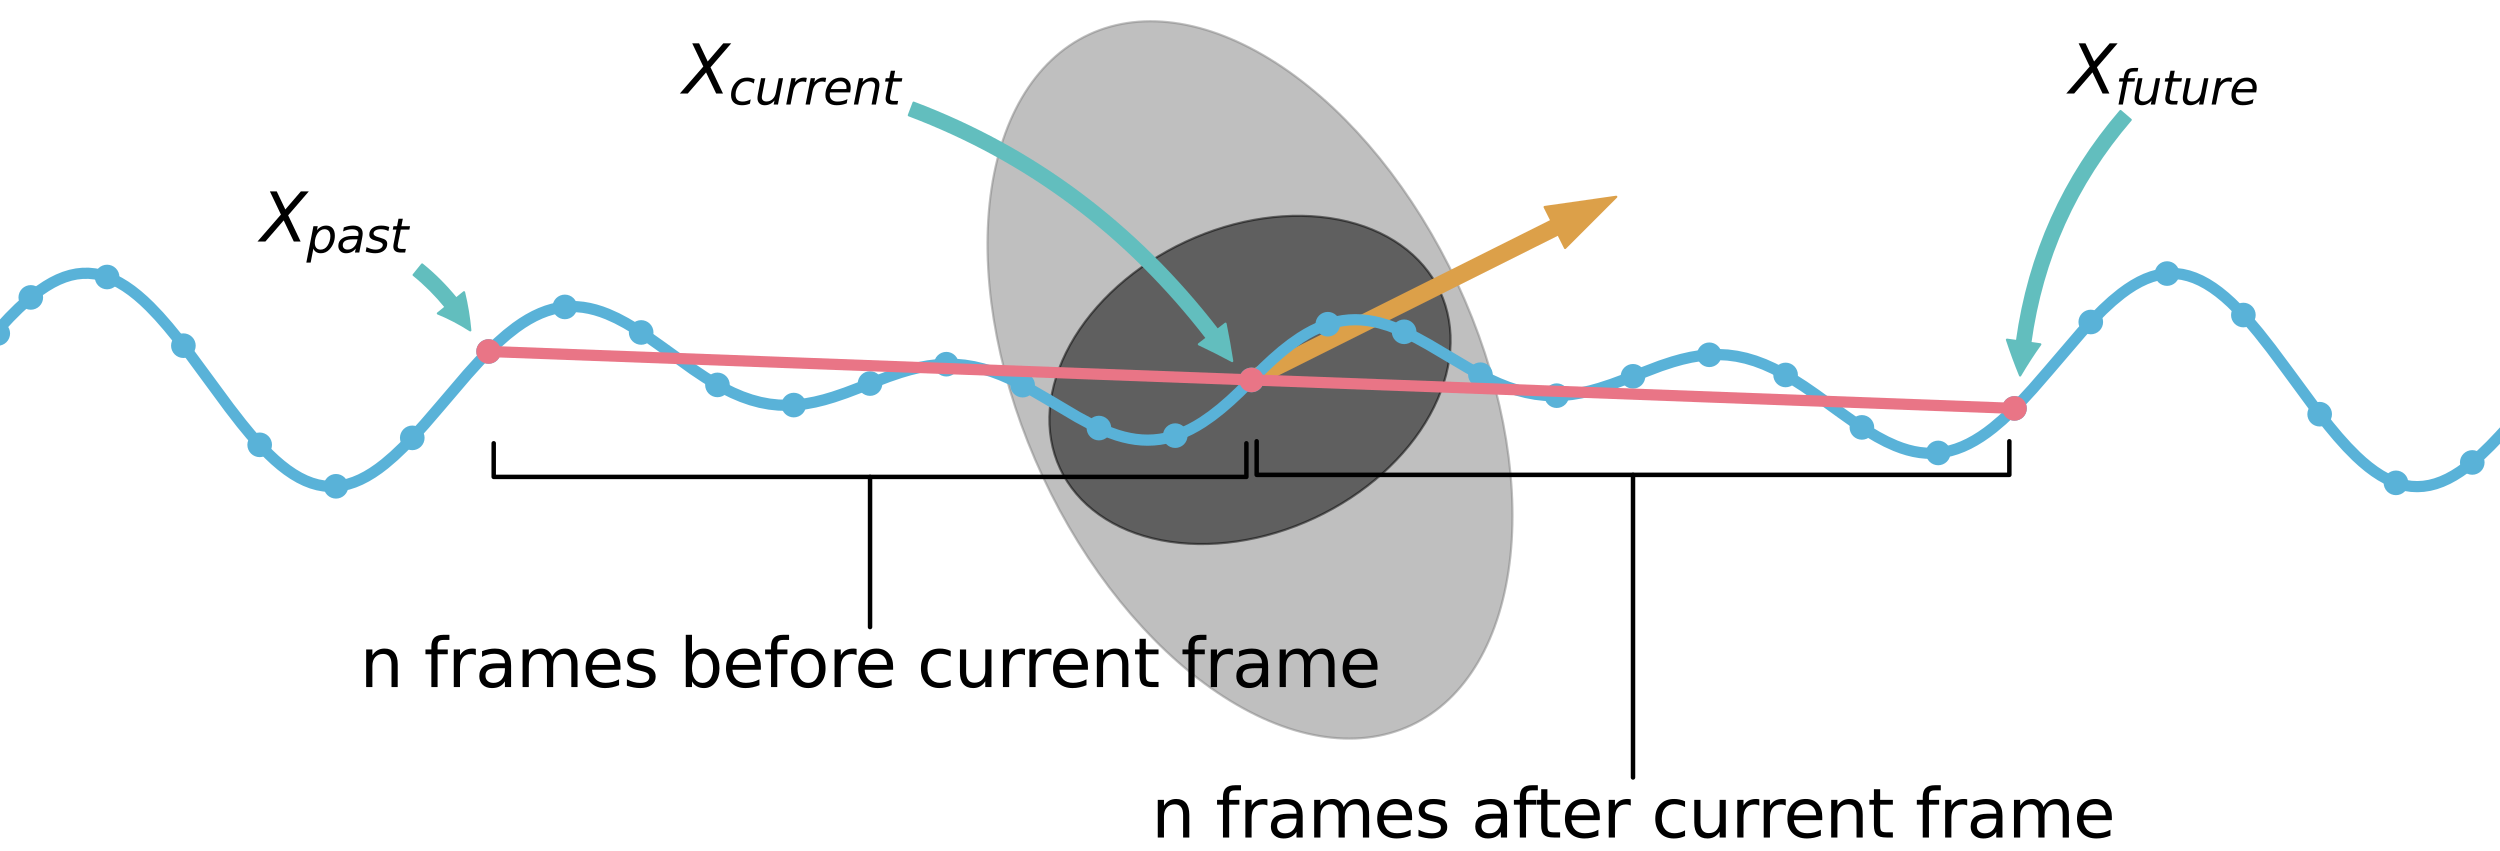 <?xml version="1.0" encoding="utf-8" standalone="no"?>
<!DOCTYPE svg PUBLIC "-//W3C//DTD SVG 1.1//EN"
  "http://www.w3.org/Graphics/SVG/1.1/DTD/svg11.dtd">
<svg xmlns:xlink="http://www.w3.org/1999/xlink" width="1116pt" height="380.099pt" viewBox="0 0 1116 380.099" xmlns="http://www.w3.org/2000/svg" version="1.1">
 <defs>
  <style type="text/css">*{stroke-linejoin: round; stroke-linecap: butt}</style>
 </defs>
 <g id="figure_1">
  <g id="patch_1">
   <path d="M 0 380.099
L 1116 380.099
L 1116 0
L 0 0
z
" style="fill: #ffffff"/>
  </g>
  <g id="axes_1">
   <g id="patch_2">
    <path d="M 629.897 323.784
C 654.431 312.344 670.387 285.125 674.253 248.122
C 678.118 211.119 669.577 167.353 650.51 126.463
C 631.442 85.573 603.406 50.898 572.576 30.074
C 541.745 9.25 510.637 3.978 486.103 15.418
C 461.569 26.859 445.613 54.078 441.747 91.081
C 437.882 128.084 446.423 171.849 465.49 212.739
C 484.558 253.629 512.594 288.304 543.424 309.128
C 574.255 329.952 605.363 335.224 629.897 323.784
z
" clip-path="url(#p00aa114f3c)" style="fill: #808080; opacity: 0.5; stroke: #808080; stroke-linejoin: miter"/>
   </g>
   <g id="patch_3">
    <path d="M 586.759 231.274
C 609.248 220.787 627.789 204.23 638.298 185.249
C 648.808 166.269 650.427 146.414 642.801 130.058
C 635.174 113.702 618.923 102.18 597.628 98.03
C 576.332 93.88 551.731 97.441 529.241 107.928
C 506.752 118.415 488.211 134.972 477.702 153.953
C 467.192 172.934 465.573 192.788 473.199 209.144
C 480.826 225.5 497.077 237.022 518.372 241.172
C 539.668 245.322 564.269 241.761 586.759 231.274
z
" clip-path="url(#p00aa114f3c)" style="opacity: 0.5; stroke: #000000; stroke-linejoin: miter"/>
   </g>
   <g id="PathCollection_1">
    <defs>
     <path id="m0a55709bb6" d="M 0 3
C 0.796 3 1.559 2.684 2.121 2.121
C 2.684 1.559 3 0.796 3 0
C 3 -0.796 2.684 -1.559 2.121 -2.121
C 1.559 -2.684 0.796 -3 0 -3
C -0.796 -3 -1.559 -2.684 -2.121 -2.121
C -2.684 -1.559 -3 -0.796 -3 0
C -3 0.796 -2.684 1.559 -2.121 2.121
C -1.559 2.684 -0.796 3 0 3
z
" style="stroke: #ffffff"/>
    </defs>
    <g clip-path="url(#p00aa114f3c)">
     <use xlink:href="#m0a55709bb6" x="558" y="169.601" style="fill: #ffffff; stroke: #ffffff"/>
    </g>
   </g>
   <g id="patch_4">
    <path d="M 721.487 87.858
L 698.662 110.682
L 695.619 104.596
L 559.522 172.644
L 556.478 166.558
L 692.576 98.509
L 689.533 92.423
z
" clip-path="url(#p00aa114f3c)" style="fill: #dca049; stroke: #dca049; stroke-linejoin: miter"/>
   </g>
   <g id="line2d_1">
    <path d="M -1 147.343
L 4.21 141.723
L 8.297 137.641
L 12.384 133.917
L 15.108 131.663
L 17.833 129.611
L 20.558 127.777
L 23.282 126.174
L 26.007 124.815
L 28.732 123.711
L 31.456 122.87
L 34.181 122.3
L 36.906 122.008
L 39.63 121.997
L 42.355 122.268
L 45.08 122.823
L 47.804 123.659
L 50.529 124.773
L 53.254 126.159
L 55.978 127.81
L 58.703 129.717
L 61.428 131.869
L 64.152 134.253
L 66.877 136.856
L 70.964 141.134
L 75.051 145.81
L 79.138 150.819
L 84.588 157.893
L 92.762 168.994
L 102.298 181.94
L 107.747 188.976
L 111.834 193.944
L 115.921 198.57
L 120.008 202.792
L 122.733 205.352
L 125.458 207.692
L 128.182 209.796
L 130.907 211.654
L 133.632 213.253
L 136.356 214.587
L 139.081 215.647
L 141.806 216.429
L 144.53 216.929
L 147.255 217.147
L 149.98 217.082
L 152.704 216.737
L 155.429 216.116
L 158.154 215.226
L 160.878 214.074
L 163.603 212.67
L 166.328 211.025
L 169.053 209.152
L 171.777 207.064
L 175.864 203.566
L 179.951 199.678
L 184.038 195.463
L 189.488 189.45
L 196.299 181.534
L 208.56 167.171
L 214.01 161.142
L 218.097 156.898
L 222.184 152.954
L 226.271 149.364
L 230.358 146.169
L 233.082 144.279
L 235.807 142.591
L 238.532 141.112
L 241.256 139.849
L 243.981 138.805
L 246.706 137.984
L 249.43 137.386
L 252.155 137.01
L 254.88 136.854
L 257.604 136.914
L 260.329 137.185
L 263.054 137.66
L 265.779 138.33
L 268.503 139.185
L 271.228 140.215
L 275.315 142.06
L 279.402 144.226
L 283.489 146.663
L 288.938 150.242
L 295.75 155.064
L 309.373 164.877
L 314.823 168.515
L 318.91 171.031
L 322.997 173.321
L 327.084 175.349
L 331.171 177.087
L 335.258 178.515
L 339.345 179.617
L 343.432 180.386
L 347.519 180.822
L 351.606 180.93
L 355.693 180.724
L 359.78 180.224
L 363.867 179.456
L 367.954 178.45
L 372.041 177.242
L 377.49 175.386
L 385.664 172.286
L 396.563 168.132
L 402.012 166.288
L 406.099 165.089
L 410.186 164.088
L 414.273 163.319
L 418.36 162.807
L 422.447 162.575
L 426.534 162.638
L 430.621 163.005
L 434.708 163.678
L 438.795 164.653
L 442.882 165.916
L 446.969 167.451
L 451.056 169.231
L 455.143 171.228
L 460.593 174.161
L 467.405 178.123
L 481.028 186.181
L 486.477 189.114
L 490.564 191.092
L 494.651 192.824
L 498.738 194.267
L 501.463 195.046
L 504.188 195.667
L 506.912 196.119
L 509.637 196.394
L 512.362 196.484
L 515.086 196.383
L 517.811 196.086
L 520.536 195.59
L 523.26 194.894
L 525.985 193.996
L 528.71 192.899
L 531.434 191.605
L 534.159 190.119
L 536.884 188.448
L 540.971 185.609
L 545.058 182.402
L 549.145 178.865
L 553.232 175.045
L 558.681 169.601
L 564.131 164.157
L 568.218 160.337
L 572.305 156.801
L 576.392 153.593
L 580.479 150.754
L 583.203 149.083
L 585.928 147.597
L 588.653 146.303
L 591.377 145.206
L 594.102 144.309
L 596.827 143.612
L 599.551 143.116
L 602.276 142.819
L 605.001 142.718
L 607.725 142.808
L 610.45 143.083
L 613.175 143.535
L 615.899 144.156
L 619.986 145.381
L 624.073 146.925
L 628.16 148.745
L 632.247 150.794
L 637.697 153.795
L 645.871 158.628
L 655.407 164.27
L 660.857 167.268
L 664.944 169.328
L 669.031 171.184
L 673.118 172.804
L 677.205 174.16
L 681.292 175.232
L 685.379 176.006
L 689.466 176.476
L 693.553 176.64
L 697.64 176.505
L 701.727 176.084
L 705.814 175.398
L 709.901 174.47
L 713.988 173.333
L 719.437 171.553
L 726.249 169.036
L 741.234 163.331
L 746.684 161.538
L 750.771 160.393
L 754.858 159.462
L 758.945 158.78
L 763.032 158.376
L 767.119 158.273
L 771.206 158.489
L 775.293 159.035
L 779.38 159.916
L 783.467 161.128
L 787.554 162.661
L 791.641 164.499
L 795.728 166.617
L 799.815 168.986
L 805.264 172.471
L 810.714 176.236
L 821.612 184.138
L 828.424 188.96
L 833.873 192.54
L 837.96 194.976
L 842.047 197.142
L 846.134 198.987
L 848.859 200.017
L 851.584 200.873
L 854.309 201.542
L 857.033 202.017
L 859.758 202.288
L 862.483 202.348
L 865.207 202.192
L 867.932 201.817
L 870.657 201.219
L 873.381 200.397
L 876.106 199.354
L 878.831 198.09
L 881.555 196.612
L 884.28 194.923
L 887.005 193.033
L 889.729 190.95
L 893.816 187.486
L 897.903 183.655
L 901.99 179.505
L 907.44 173.571
L 914.251 165.717
L 929.237 148.215
L 934.686 142.302
L 938.773 138.189
L 942.86 134.424
L 946.947 131.068
L 949.672 129.086
L 952.397 127.325
L 955.122 125.799
L 957.846 124.52
L 960.571 123.498
L 963.296 122.742
L 966.02 122.258
L 968.745 122.053
L 971.47 122.129
L 974.194 122.488
L 976.919 123.129
L 979.644 124.051
L 982.368 125.248
L 985.093 126.716
L 987.818 128.446
L 990.542 130.428
L 993.267 132.652
L 995.992 135.104
L 1000.079 139.177
L 1004.166 143.675
L 1008.253 148.537
L 1013.702 155.467
L 1020.514 164.607
L 1034.137 183.112
L 1039.586 190.086
L 1043.673 194.991
L 1047.76 199.541
L 1051.848 203.674
L 1054.572 206.17
L 1057.297 208.439
L 1060.022 210.47
L 1062.746 212.25
L 1065.471 213.77
L 1068.196 215.021
L 1070.92 215.996
L 1073.645 216.692
L 1076.37 217.105
L 1079.094 217.235
L 1081.819 217.083
L 1084.544 216.652
L 1087.268 215.946
L 1089.993 214.972
L 1092.718 213.739
L 1095.442 212.256
L 1098.167 210.536
L 1100.892 208.591
L 1103.616 206.436
L 1107.703 202.845
L 1111.79 198.876
L 1115.877 194.592
L 1117 193.367
L 1117 193.367
" clip-path="url(#p00aa114f3c)" style="fill: none; stroke: #59b2d8; stroke-width: 5; stroke-linecap: square"/>
    <defs>
     <path id="mae71cc3271" d="M 0 5
C 1.326 5 2.598 4.473 3.536 3.536
C 4.473 2.598 5 1.326 5 0
C 5 -1.326 4.473 -2.598 3.536 -3.536
C 2.598 -4.473 1.326 -5 0 -5
C -1.326 -5 -2.598 -4.473 -3.536 -3.536
C -4.473 -2.598 -5 -1.326 -5 0
C -5 1.326 -4.473 2.598 -3.536 3.536
C -2.598 4.473 -1.326 5 0 5
z
" style="stroke: #59b2d8"/>
    </defs>
    <g clip-path="url(#p00aa114f3c)">
     <use xlink:href="#mae71cc3271" x="-1" y="148.85" style="fill: #59b2d8; stroke: #59b2d8"/>
     <use xlink:href="#mae71cc3271" x="13.746" y="132.766" style="fill: #59b2d8; stroke: #59b2d8"/>
     <use xlink:href="#mae71cc3271" x="47.804" y="123.659" style="fill: #59b2d8; stroke: #59b2d8"/>
     <use xlink:href="#mae71cc3271" x="81.863" y="154.308" style="fill: #59b2d8; stroke: #59b2d8"/>
     <use xlink:href="#mae71cc3271" x="115.921" y="198.57" style="fill: #59b2d8; stroke: #59b2d8"/>
     <use xlink:href="#mae71cc3271" x="149.98" y="217.082" style="fill: #59b2d8; stroke: #59b2d8"/>
     <use xlink:href="#mae71cc3271" x="184.038" y="195.463" style="fill: #59b2d8; stroke: #59b2d8"/>
     <use xlink:href="#mae71cc3271" x="218.097" y="156.898" style="fill: #59b2d8; stroke: #59b2d8"/>
     <use xlink:href="#mae71cc3271" x="252.155" y="137.01" style="fill: #59b2d8; stroke: #59b2d8"/>
     <use xlink:href="#mae71cc3271" x="286.214" y="148.412" style="fill: #59b2d8; stroke: #59b2d8"/>
     <use xlink:href="#mae71cc3271" x="320.272" y="171.822" style="fill: #59b2d8; stroke: #59b2d8"/>
     <use xlink:href="#mae71cc3271" x="354.33" y="180.826" style="fill: #59b2d8; stroke: #59b2d8"/>
     <use xlink:href="#mae71cc3271" x="388.389" y="171.222" style="fill: #59b2d8; stroke: #59b2d8"/>
     <use xlink:href="#mae71cc3271" x="422.447" y="162.575" style="fill: #59b2d8; stroke: #59b2d8"/>
     <use xlink:href="#mae71cc3271" x="456.506" y="171.935" style="fill: #59b2d8; stroke: #59b2d8"/>
     <use xlink:href="#mae71cc3271" x="490.564" y="191.092" style="fill: #59b2d8; stroke: #59b2d8"/>
     <use xlink:href="#mae71cc3271" x="524.623" y="194.47" style="fill: #59b2d8; stroke: #59b2d8"/>
     <use xlink:href="#mae71cc3271" x="558.681" y="169.601" style="fill: #59b2d8; stroke: #59b2d8"/>
     <use xlink:href="#mae71cc3271" x="592.74" y="144.732" style="fill: #59b2d8; stroke: #59b2d8"/>
     <use xlink:href="#mae71cc3271" x="626.798" y="148.111" style="fill: #59b2d8; stroke: #59b2d8"/>
     <use xlink:href="#mae71cc3271" x="660.857" y="167.268" style="fill: #59b2d8; stroke: #59b2d8"/>
     <use xlink:href="#mae71cc3271" x="694.915" y="176.627" style="fill: #59b2d8; stroke: #59b2d8"/>
     <use xlink:href="#mae71cc3271" x="728.973" y="167.98" style="fill: #59b2d8; stroke: #59b2d8"/>
     <use xlink:href="#mae71cc3271" x="763.032" y="158.376" style="fill: #59b2d8; stroke: #59b2d8"/>
     <use xlink:href="#mae71cc3271" x="797.09" y="167.381" style="fill: #59b2d8; stroke: #59b2d8"/>
     <use xlink:href="#mae71cc3271" x="831.149" y="190.79" style="fill: #59b2d8; stroke: #59b2d8"/>
     <use xlink:href="#mae71cc3271" x="865.207" y="202.192" style="fill: #59b2d8; stroke: #59b2d8"/>
     <use xlink:href="#mae71cc3271" x="899.266" y="182.305" style="fill: #59b2d8; stroke: #59b2d8"/>
     <use xlink:href="#mae71cc3271" x="933.324" y="143.739" style="fill: #59b2d8; stroke: #59b2d8"/>
     <use xlink:href="#mae71cc3271" x="967.383" y="122.121" style="fill: #59b2d8; stroke: #59b2d8"/>
     <use xlink:href="#mae71cc3271" x="1001.441" y="140.632" style="fill: #59b2d8; stroke: #59b2d8"/>
     <use xlink:href="#mae71cc3271" x="1035.499" y="184.894" style="fill: #59b2d8; stroke: #59b2d8"/>
     <use xlink:href="#mae71cc3271" x="1069.558" y="215.543" style="fill: #59b2d8; stroke: #59b2d8"/>
     <use xlink:href="#mae71cc3271" x="1103.616" y="206.436" style="fill: #59b2d8; stroke: #59b2d8"/>
     <use xlink:href="#mae71cc3271" x="1137.675" y="169.287" style="fill: #59b2d8; stroke: #59b2d8"/>
     <use xlink:href="#mae71cc3271" x="1171.733" y="139.905" style="fill: #59b2d8; stroke: #59b2d8"/>
     <use xlink:href="#mae71cc3271" x="1205.792" y="141.605" style="fill: #59b2d8; stroke: #59b2d8"/>
    </g>
   </g>
   <g id="line2d_2">
    <path d="M 899.266 182.305
L 558.681 169.601
L 218.097 156.898
" clip-path="url(#p00aa114f3c)" style="fill: none; stroke: #e97586; stroke-width: 5; stroke-linecap: square"/>
    <defs>
     <path id="m4c673272d4" d="M 0 5
C 1.326 5 2.598 4.473 3.536 3.536
C 4.473 2.598 5 1.326 5 0
C 5 -1.326 4.473 -2.598 3.536 -3.536
C 2.598 -4.473 1.326 -5 0 -5
C -1.326 -5 -2.598 -4.473 -3.536 -3.536
C -4.473 -2.598 -5 -1.326 -5 0
C -5 1.326 -4.473 2.598 -3.536 3.536
C -2.598 4.473 -1.326 5 0 5
z
" style="stroke: #e97586"/>
    </defs>
    <g clip-path="url(#p00aa114f3c)">
     <use xlink:href="#m4c673272d4" x="899.266" y="182.305" style="fill: #e97586; stroke: #e97586"/>
     <use xlink:href="#m4c673272d4" x="558.681" y="169.601" style="fill: #e97586; stroke: #e97586"/>
     <use xlink:href="#m4c673272d4" x="218.097" y="156.898" style="fill: #e97586; stroke: #e97586"/>
    </g>
   </g>
   <g id="patch_5">
    <path d="M 388.389 279.925
Q 388.389 246.405 388.389 212.885
" style="fill: none; stroke: #000000; stroke-width: 2; stroke-linecap: round"/>
    <path d="M 556.389 197.885
L 556.389 212.885
L 220.389 212.885
L 220.389 197.885
" style="fill: none; stroke: #000000; stroke-width: 2; stroke-linecap: round"/>
   </g>
   <g id="text_1">
    <!-- n frames before current frame -->
    <g transform="translate(160.668 306.718) scale(0.3 -0.3)">
     <defs>
      <path id="DejaVuSans-6e" d="M 3513 2113
L 3513 0
L 2938 0
L 2938 2094
Q 2938 2591 2744 2837
Q 2550 3084 2163 3084
Q 1697 3084 1428 2787
Q 1159 2491 1159 1978
L 1159 0
L 581 0
L 581 3500
L 1159 3500
L 1159 2956
Q 1366 3272 1645 3428
Q 1925 3584 2291 3584
Q 2894 3584 3203 3211
Q 3513 2838 3513 2113
z
" transform="scale(0.016)"/>
      <path id="DejaVuSans-20" transform="scale(0.016)"/>
      <path id="DejaVuSans-66" d="M 2375 4863
L 2375 4384
L 1825 4384
Q 1516 4384 1395 4259
Q 1275 4134 1275 3809
L 1275 3500
L 2222 3500
L 2222 3053
L 1275 3053
L 1275 0
L 697 0
L 697 3053
L 147 3053
L 147 3500
L 697 3500
L 697 3744
Q 697 4328 969 4595
Q 1241 4863 1831 4863
L 2375 4863
z
" transform="scale(0.016)"/>
      <path id="DejaVuSans-72" d="M 2631 2963
Q 2534 3019 2420 3045
Q 2306 3072 2169 3072
Q 1681 3072 1420 2755
Q 1159 2438 1159 1844
L 1159 0
L 581 0
L 581 3500
L 1159 3500
L 1159 2956
Q 1341 3275 1631 3429
Q 1922 3584 2338 3584
Q 2397 3584 2469 3576
Q 2541 3569 2628 3553
L 2631 2963
z
" transform="scale(0.016)"/>
      <path id="DejaVuSans-61" d="M 2194 1759
Q 1497 1759 1228 1600
Q 959 1441 959 1056
Q 959 750 1161 570
Q 1363 391 1709 391
Q 2188 391 2477 730
Q 2766 1069 2766 1631
L 2766 1759
L 2194 1759
z
M 3341 1997
L 3341 0
L 2766 0
L 2766 531
Q 2569 213 2275 61
Q 1981 -91 1556 -91
Q 1019 -91 701 211
Q 384 513 384 1019
Q 384 1609 779 1909
Q 1175 2209 1959 2209
L 2766 2209
L 2766 2266
Q 2766 2663 2505 2880
Q 2244 3097 1772 3097
Q 1472 3097 1187 3025
Q 903 2953 641 2809
L 641 3341
Q 956 3463 1253 3523
Q 1550 3584 1831 3584
Q 2591 3584 2966 3190
Q 3341 2797 3341 1997
z
" transform="scale(0.016)"/>
      <path id="DejaVuSans-6d" d="M 3328 2828
Q 3544 3216 3844 3400
Q 4144 3584 4550 3584
Q 5097 3584 5394 3201
Q 5691 2819 5691 2113
L 5691 0
L 5113 0
L 5113 2094
Q 5113 2597 4934 2840
Q 4756 3084 4391 3084
Q 3944 3084 3684 2787
Q 3425 2491 3425 1978
L 3425 0
L 2847 0
L 2847 2094
Q 2847 2600 2669 2842
Q 2491 3084 2119 3084
Q 1678 3084 1418 2786
Q 1159 2488 1159 1978
L 1159 0
L 581 0
L 581 3500
L 1159 3500
L 1159 2956
Q 1356 3278 1631 3431
Q 1906 3584 2284 3584
Q 2666 3584 2933 3390
Q 3200 3197 3328 2828
z
" transform="scale(0.016)"/>
      <path id="DejaVuSans-65" d="M 3597 1894
L 3597 1613
L 953 1613
Q 991 1019 1311 708
Q 1631 397 2203 397
Q 2534 397 2845 478
Q 3156 559 3463 722
L 3463 178
Q 3153 47 2828 -22
Q 2503 -91 2169 -91
Q 1331 -91 842 396
Q 353 884 353 1716
Q 353 2575 817 3079
Q 1281 3584 2069 3584
Q 2775 3584 3186 3129
Q 3597 2675 3597 1894
z
M 3022 2063
Q 3016 2534 2758 2815
Q 2500 3097 2075 3097
Q 1594 3097 1305 2825
Q 1016 2553 972 2059
L 3022 2063
z
" transform="scale(0.016)"/>
      <path id="DejaVuSans-73" d="M 2834 3397
L 2834 2853
Q 2591 2978 2328 3040
Q 2066 3103 1784 3103
Q 1356 3103 1142 2972
Q 928 2841 928 2578
Q 928 2378 1081 2264
Q 1234 2150 1697 2047
L 1894 2003
Q 2506 1872 2764 1633
Q 3022 1394 3022 966
Q 3022 478 2636 193
Q 2250 -91 1575 -91
Q 1294 -91 989 -36
Q 684 19 347 128
L 347 722
Q 666 556 975 473
Q 1284 391 1588 391
Q 1994 391 2212 530
Q 2431 669 2431 922
Q 2431 1156 2273 1281
Q 2116 1406 1581 1522
L 1381 1569
Q 847 1681 609 1914
Q 372 2147 372 2553
Q 372 3047 722 3315
Q 1072 3584 1716 3584
Q 2034 3584 2315 3537
Q 2597 3491 2834 3397
z
" transform="scale(0.016)"/>
      <path id="DejaVuSans-62" d="M 3116 1747
Q 3116 2381 2855 2742
Q 2594 3103 2138 3103
Q 1681 3103 1420 2742
Q 1159 2381 1159 1747
Q 1159 1113 1420 752
Q 1681 391 2138 391
Q 2594 391 2855 752
Q 3116 1113 3116 1747
z
M 1159 2969
Q 1341 3281 1617 3432
Q 1894 3584 2278 3584
Q 2916 3584 3314 3078
Q 3713 2572 3713 1747
Q 3713 922 3314 415
Q 2916 -91 2278 -91
Q 1894 -91 1617 61
Q 1341 213 1159 525
L 1159 0
L 581 0
L 581 4863
L 1159 4863
L 1159 2969
z
" transform="scale(0.016)"/>
      <path id="DejaVuSans-6f" d="M 1959 3097
Q 1497 3097 1228 2736
Q 959 2375 959 1747
Q 959 1119 1226 758
Q 1494 397 1959 397
Q 2419 397 2687 759
Q 2956 1122 2956 1747
Q 2956 2369 2687 2733
Q 2419 3097 1959 3097
z
M 1959 3584
Q 2709 3584 3137 3096
Q 3566 2609 3566 1747
Q 3566 888 3137 398
Q 2709 -91 1959 -91
Q 1206 -91 779 398
Q 353 888 353 1747
Q 353 2609 779 3096
Q 1206 3584 1959 3584
z
" transform="scale(0.016)"/>
      <path id="DejaVuSans-63" d="M 3122 3366
L 3122 2828
Q 2878 2963 2633 3030
Q 2388 3097 2138 3097
Q 1578 3097 1268 2742
Q 959 2388 959 1747
Q 959 1106 1268 751
Q 1578 397 2138 397
Q 2388 397 2633 464
Q 2878 531 3122 666
L 3122 134
Q 2881 22 2623 -34
Q 2366 -91 2075 -91
Q 1284 -91 818 406
Q 353 903 353 1747
Q 353 2603 823 3093
Q 1294 3584 2113 3584
Q 2378 3584 2631 3529
Q 2884 3475 3122 3366
z
" transform="scale(0.016)"/>
      <path id="DejaVuSans-75" d="M 544 1381
L 544 3500
L 1119 3500
L 1119 1403
Q 1119 906 1312 657
Q 1506 409 1894 409
Q 2359 409 2629 706
Q 2900 1003 2900 1516
L 2900 3500
L 3475 3500
L 3475 0
L 2900 0
L 2900 538
Q 2691 219 2414 64
Q 2138 -91 1772 -91
Q 1169 -91 856 284
Q 544 659 544 1381
z
M 1991 3584
L 1991 3584
z
" transform="scale(0.016)"/>
      <path id="DejaVuSans-74" d="M 1172 4494
L 1172 3500
L 2356 3500
L 2356 3053
L 1172 3053
L 1172 1153
Q 1172 725 1289 603
Q 1406 481 1766 481
L 2356 481
L 2356 0
L 1766 0
Q 1100 0 847 248
Q 594 497 594 1153
L 594 3053
L 172 3053
L 172 3500
L 594 3500
L 594 4494
L 1172 4494
z
" transform="scale(0.016)"/>
     </defs>
     <use xlink:href="#DejaVuSans-6e"/>
     <use xlink:href="#DejaVuSans-20" x="63.379"/>
     <use xlink:href="#DejaVuSans-66" x="95.166"/>
     <use xlink:href="#DejaVuSans-72" x="130.371"/>
     <use xlink:href="#DejaVuSans-61" x="171.484"/>
     <use xlink:href="#DejaVuSans-6d" x="232.764"/>
     <use xlink:href="#DejaVuSans-65" x="330.176"/>
     <use xlink:href="#DejaVuSans-73" x="391.699"/>
     <use xlink:href="#DejaVuSans-20" x="443.799"/>
     <use xlink:href="#DejaVuSans-62" x="475.586"/>
     <use xlink:href="#DejaVuSans-65" x="539.062"/>
     <use xlink:href="#DejaVuSans-66" x="600.586"/>
     <use xlink:href="#DejaVuSans-6f" x="635.791"/>
     <use xlink:href="#DejaVuSans-72" x="696.973"/>
     <use xlink:href="#DejaVuSans-65" x="735.836"/>
     <use xlink:href="#DejaVuSans-20" x="797.359"/>
     <use xlink:href="#DejaVuSans-63" x="829.146"/>
     <use xlink:href="#DejaVuSans-75" x="884.127"/>
     <use xlink:href="#DejaVuSans-72" x="947.506"/>
     <use xlink:href="#DejaVuSans-72" x="986.869"/>
     <use xlink:href="#DejaVuSans-65" x="1025.732"/>
     <use xlink:href="#DejaVuSans-6e" x="1087.256"/>
     <use xlink:href="#DejaVuSans-74" x="1150.635"/>
     <use xlink:href="#DejaVuSans-20" x="1189.844"/>
     <use xlink:href="#DejaVuSans-66" x="1221.631"/>
     <use xlink:href="#DejaVuSans-72" x="1256.836"/>
     <use xlink:href="#DejaVuSans-61" x="1297.949"/>
     <use xlink:href="#DejaVuSans-6d" x="1359.229"/>
     <use xlink:href="#DejaVuSans-65" x="1456.641"/>
    </g>
   </g>
   <g id="patch_6">
    <path d="M 728.973 347.062
Q 728.973 279.522 728.973 211.981
" style="fill: none; stroke: #000000; stroke-width: 2; stroke-linecap: round"/>
    <path d="M 896.973 196.981
L 896.973 211.981
L 560.973 211.981
L 560.973 196.981
" style="fill: none; stroke: #000000; stroke-width: 2; stroke-linecap: round"/>
   </g>
   <g id="text_2">
    <!-- n frames after current frame -->
    <g transform="translate(514.035 373.86) scale(0.3 -0.3)">
     <use xlink:href="#DejaVuSans-6e"/>
     <use xlink:href="#DejaVuSans-20" x="63.379"/>
     <use xlink:href="#DejaVuSans-66" x="95.166"/>
     <use xlink:href="#DejaVuSans-72" x="130.371"/>
     <use xlink:href="#DejaVuSans-61" x="171.484"/>
     <use xlink:href="#DejaVuSans-6d" x="232.764"/>
     <use xlink:href="#DejaVuSans-65" x="330.176"/>
     <use xlink:href="#DejaVuSans-73" x="391.699"/>
     <use xlink:href="#DejaVuSans-20" x="443.799"/>
     <use xlink:href="#DejaVuSans-61" x="475.586"/>
     <use xlink:href="#DejaVuSans-66" x="536.865"/>
     <use xlink:href="#DejaVuSans-74" x="570.32"/>
     <use xlink:href="#DejaVuSans-65" x="609.529"/>
     <use xlink:href="#DejaVuSans-72" x="671.053"/>
     <use xlink:href="#DejaVuSans-20" x="712.166"/>
     <use xlink:href="#DejaVuSans-63" x="743.953"/>
     <use xlink:href="#DejaVuSans-75" x="798.934"/>
     <use xlink:href="#DejaVuSans-72" x="862.312"/>
     <use xlink:href="#DejaVuSans-72" x="901.676"/>
     <use xlink:href="#DejaVuSans-65" x="940.539"/>
     <use xlink:href="#DejaVuSans-6e" x="1002.062"/>
     <use xlink:href="#DejaVuSans-74" x="1065.441"/>
     <use xlink:href="#DejaVuSans-20" x="1104.65"/>
     <use xlink:href="#DejaVuSans-66" x="1136.438"/>
     <use xlink:href="#DejaVuSans-72" x="1171.643"/>
     <use xlink:href="#DejaVuSans-61" x="1212.756"/>
     <use xlink:href="#DejaVuSans-6d" x="1274.035"/>
     <use xlink:href="#DejaVuSans-65" x="1371.447"/>
    </g>
   </g>
   <g id="patch_7">
    <path d="M 188.432 118.065
Q 196.741 124.786 203.641 133.303
L 207.137 130.471
Q 209.169 138.964 209.928 147.469
Q 202.719 142.86 195.482 139.913
L 198.979 137.08
Q 192.476 129.054 184.659 122.73
L 188.432 118.065
z
" style="fill: #62bebe; stroke: #62bebe; stroke-linecap: round"/>
   </g>
   <g id="text_3">
    <!-- $X_{past}$ -->
    <g transform="translate(116.257 107.852) scale(0.3 -0.3)">
     <defs>
      <path id="DejaVuSans-Oblique-58" d="M 878 4666
L 1516 4666
L 2316 2981
L 3763 4666
L 4500 4666
L 2578 2438
L 3738 0
L 3103 0
L 2163 1966
L 459 0
L -275 0
L 1906 2509
L 878 4666
z
" transform="scale(0.016)"/>
      <path id="DejaVuSans-Oblique-70" d="M 3175 2156
Q 3175 2616 2975 2859
Q 2775 3103 2400 3103
Q 2144 3103 1911 2972
Q 1678 2841 1497 2591
Q 1319 2344 1212 1994
Q 1106 1644 1106 1300
Q 1106 863 1306 627
Q 1506 391 1875 391
Q 2147 391 2380 519
Q 2613 647 2778 891
Q 2956 1147 3065 1494
Q 3175 1841 3175 2156
z
M 1394 2969
Q 1625 3272 1939 3428
Q 2253 3584 2638 3584
Q 3175 3584 3472 3232
Q 3769 2881 3769 2247
Q 3769 1728 3584 1258
Q 3400 788 3053 416
Q 2822 169 2531 39
Q 2241 -91 1919 -91
Q 1547 -91 1294 64
Q 1041 219 916 525
L 556 -1331
L -19 -1331
L 922 3500
L 1497 3500
L 1394 2969
z
" transform="scale(0.016)"/>
      <path id="DejaVuSans-Oblique-61" d="M 3438 1997
L 3047 0
L 2472 0
L 2578 531
Q 2325 219 2001 64
Q 1678 -91 1281 -91
Q 834 -91 548 182
Q 263 456 263 884
Q 263 1497 752 1853
Q 1241 2209 2100 2209
L 2900 2209
L 2931 2363
Q 2938 2388 2941 2417
Q 2944 2447 2944 2509
Q 2944 2788 2717 2942
Q 2491 3097 2081 3097
Q 1800 3097 1504 3025
Q 1209 2953 897 2809
L 997 3341
Q 1322 3463 1633 3523
Q 1944 3584 2234 3584
Q 2853 3584 3176 3315
Q 3500 3047 3500 2534
Q 3500 2431 3484 2292
Q 3469 2153 3438 1997
z
M 2816 1759
L 2241 1759
Q 1534 1759 1195 1570
Q 856 1381 856 984
Q 856 709 1029 553
Q 1203 397 1509 397
Q 1978 397 2328 733
Q 2678 1069 2791 1631
L 2816 1759
z
" transform="scale(0.016)"/>
      <path id="DejaVuSans-Oblique-73" d="M 3200 3397
L 3091 2853
Q 2863 2978 2609 3040
Q 2356 3103 2088 3103
Q 1634 3103 1373 2948
Q 1113 2794 1113 2528
Q 1113 2219 1719 2053
Q 1766 2041 1788 2034
L 1972 1978
Q 2547 1819 2739 1644
Q 2931 1469 2931 1166
Q 2931 609 2489 259
Q 2047 -91 1331 -91
Q 1053 -91 747 -37
Q 441 16 72 128
L 184 722
Q 500 559 806 475
Q 1113 391 1394 391
Q 1816 391 2080 572
Q 2344 753 2344 1031
Q 2344 1331 1650 1516
L 1591 1531
L 1394 1581
Q 956 1697 753 1886
Q 550 2075 550 2369
Q 550 2928 970 3256
Q 1391 3584 2113 3584
Q 2397 3584 2667 3537
Q 2938 3491 3200 3397
z
" transform="scale(0.016)"/>
      <path id="DejaVuSans-Oblique-74" d="M 2706 3500
L 2619 3053
L 1472 3053
L 1100 1153
Q 1081 1047 1072 975
Q 1063 903 1063 863
Q 1063 663 1183 572
Q 1303 481 1569 481
L 2150 481
L 2053 0
L 1503 0
Q 991 0 739 200
Q 488 400 488 806
Q 488 878 497 964
Q 506 1050 525 1153
L 897 3053
L 409 3053
L 500 3500
L 978 3500
L 1172 4494
L 1747 4494
L 1556 3500
L 2706 3500
z
" transform="scale(0.016)"/>
     </defs>
     <use xlink:href="#DejaVuSans-Oblique-58" transform="translate(0 0.094)"/>
     <use xlink:href="#DejaVuSans-Oblique-70" transform="translate(68.506 -16.312) scale(0.7)"/>
     <use xlink:href="#DejaVuSans-Oblique-61" transform="translate(112.939 -16.312) scale(0.7)"/>
     <use xlink:href="#DejaVuSans-Oblique-73" transform="translate(155.835 -16.312) scale(0.7)"/>
     <use xlink:href="#DejaVuSans-Oblique-74" transform="translate(192.305 -16.312) scale(0.7)"/>
    </g>
   </g>
   <g id="patch_8">
    <path d="M 407.84 45.836
Q 488.833 76.486 543.503 147.265
L 547.064 144.514
Q 548.741 152.823 550.043 161.159
Q 542.615 157.155 535.193 153.684
L 538.755 150.933
Q 485.122 81.497 405.716 51.448
L 407.84 45.836
z
" style="fill: #62bebe; stroke: #62bebe; stroke-linecap: round"/>
   </g>
   <g id="text_4">
    <!-- $X_{current}$ -->
    <g transform="translate(304.804 41.782) scale(0.3 -0.3)">
     <defs>
      <path id="DejaVuSans-Oblique-63" d="M 3431 3366
L 3316 2797
Q 3109 2947 2876 3022
Q 2644 3097 2394 3097
Q 2119 3097 1870 3000
Q 1622 2903 1453 2725
Q 1184 2453 1037 2087
Q 891 1722 891 1331
Q 891 859 1127 628
Q 1363 397 1844 397
Q 2081 397 2348 469
Q 2616 541 2906 684
L 2797 116
Q 2547 13 2283 -39
Q 2019 -91 1741 -91
Q 1044 -91 669 257
Q 294 606 294 1253
Q 294 1797 489 2255
Q 684 2713 1069 3078
Q 1331 3328 1684 3456
Q 2038 3584 2456 3584
Q 2700 3584 2940 3529
Q 3181 3475 3431 3366
z
" transform="scale(0.016)"/>
      <path id="DejaVuSans-Oblique-75" d="M 428 1388
L 838 3500
L 1416 3500
L 1006 1409
Q 975 1256 961 1147
Q 947 1038 947 966
Q 947 700 1109 554
Q 1272 409 1569 409
Q 2031 409 2368 721
Q 2706 1034 2809 1563
L 3194 3500
L 3769 3500
L 3091 0
L 2516 0
L 2631 550
Q 2388 244 2052 76
Q 1716 -91 1338 -91
Q 878 -91 622 161
Q 366 413 366 863
Q 366 956 381 1097
Q 397 1238 428 1388
z
" transform="scale(0.016)"/>
      <path id="DejaVuSans-Oblique-72" d="M 2853 2969
Q 2766 3016 2653 3041
Q 2541 3066 2413 3066
Q 1953 3066 1609 2717
Q 1266 2369 1153 1784
L 800 0
L 225 0
L 909 3500
L 1484 3500
L 1375 2956
Q 1603 3259 1920 3421
Q 2238 3584 2597 3584
Q 2691 3584 2781 3573
Q 2872 3563 2963 3538
L 2853 2969
z
" transform="scale(0.016)"/>
      <path id="DejaVuSans-Oblique-65" d="M 3078 2063
Q 3088 2113 3092 2166
Q 3097 2219 3097 2272
Q 3097 2653 2873 2875
Q 2650 3097 2266 3097
Q 1838 3097 1509 2826
Q 1181 2556 1013 2059
L 3078 2063
z
M 3578 1613
L 903 1613
Q 884 1494 878 1425
Q 872 1356 872 1306
Q 872 872 1139 634
Q 1406 397 1894 397
Q 2269 397 2603 481
Q 2938 566 3225 728
L 3116 159
Q 2806 34 2476 -28
Q 2147 -91 1806 -91
Q 1078 -91 686 257
Q 294 606 294 1247
Q 294 1794 489 2264
Q 684 2734 1063 3103
Q 1306 3334 1642 3459
Q 1978 3584 2356 3584
Q 2950 3584 3301 3228
Q 3653 2872 3653 2272
Q 3653 2128 3634 1964
Q 3616 1800 3578 1613
z
" transform="scale(0.016)"/>
      <path id="DejaVuSans-Oblique-6e" d="M 3566 2113
L 3156 0
L 2578 0
L 2988 2091
Q 3016 2238 3031 2350
Q 3047 2463 3047 2528
Q 3047 2791 2881 2937
Q 2716 3084 2419 3084
Q 1956 3084 1622 2776
Q 1288 2469 1184 1941
L 800 0
L 225 0
L 903 3500
L 1478 3500
L 1363 2950
Q 1603 3253 1940 3418
Q 2278 3584 2650 3584
Q 3113 3584 3367 3334
Q 3622 3084 3622 2631
Q 3622 2519 3608 2391
Q 3594 2263 3566 2113
z
" transform="scale(0.016)"/>
     </defs>
     <use xlink:href="#DejaVuSans-Oblique-58" transform="translate(0 0.094)"/>
     <use xlink:href="#DejaVuSans-Oblique-63" transform="translate(68.506 -16.312) scale(0.7)"/>
     <use xlink:href="#DejaVuSans-Oblique-75" transform="translate(106.992 -16.312) scale(0.7)"/>
     <use xlink:href="#DejaVuSans-Oblique-72" transform="translate(151.357 -16.312) scale(0.7)"/>
     <use xlink:href="#DejaVuSans-Oblique-72" transform="translate(180.137 -16.312) scale(0.7)"/>
     <use xlink:href="#DejaVuSans-Oblique-65" transform="translate(208.916 -16.312) scale(0.7)"/>
     <use xlink:href="#DejaVuSans-Oblique-6e" transform="translate(251.982 -16.312) scale(0.7)"/>
     <use xlink:href="#DejaVuSans-Oblique-74" transform="translate(296.348 -16.312) scale(0.7)"/>
    </g>
   </g>
   <g id="patch_9">
    <path d="M 951.142 53.487
Q 914.209 96.39 906.317 153.098
L 910.774 153.718
Q 906.068 160.295 901.781 167.603
Q 898.578 159.764 895.917 151.651
L 900.374 152.271
Q 908.51 93.814 946.594 49.573
L 951.142 53.487
z
" style="fill: #62bebe; stroke: #62bebe; stroke-linecap: round"/>
   </g>
   <g id="text_5">
    <!-- $X_{future}$ -->
    <g transform="translate(923.693 41.782) scale(0.3 -0.3)">
     <defs>
      <path id="DejaVuSans-Oblique-66" d="M 3059 4863
L 2969 4384
L 2419 4384
Q 2106 4384 1964 4261
Q 1822 4138 1753 3809
L 1691 3500
L 2638 3500
L 2553 3053
L 1606 3053
L 1013 0
L 434 0
L 1031 3053
L 481 3053
L 563 3500
L 1113 3500
L 1159 3744
Q 1278 4363 1576 4613
Q 1875 4863 2516 4863
L 3059 4863
z
" transform="scale(0.016)"/>
     </defs>
     <use xlink:href="#DejaVuSans-Oblique-58" transform="translate(0 0.094)"/>
     <use xlink:href="#DejaVuSans-Oblique-66" transform="translate(68.506 -16.312) scale(0.7)"/>
     <use xlink:href="#DejaVuSans-Oblique-75" transform="translate(93.149 -16.312) scale(0.7)"/>
     <use xlink:href="#DejaVuSans-Oblique-74" transform="translate(137.515 -16.312) scale(0.7)"/>
     <use xlink:href="#DejaVuSans-Oblique-75" transform="translate(164.961 -16.312) scale(0.7)"/>
     <use xlink:href="#DejaVuSans-Oblique-72" transform="translate(209.326 -16.312) scale(0.7)"/>
     <use xlink:href="#DejaVuSans-Oblique-65" transform="translate(238.105 -16.312) scale(0.7)"/>
    </g>
   </g>
  </g>
 </g>
 <defs>
  <clipPath id="p00aa114f3c">
   <rect x="0" y="-0" width="1116" height="339.202"/>
  </clipPath>
 </defs>
</svg>
